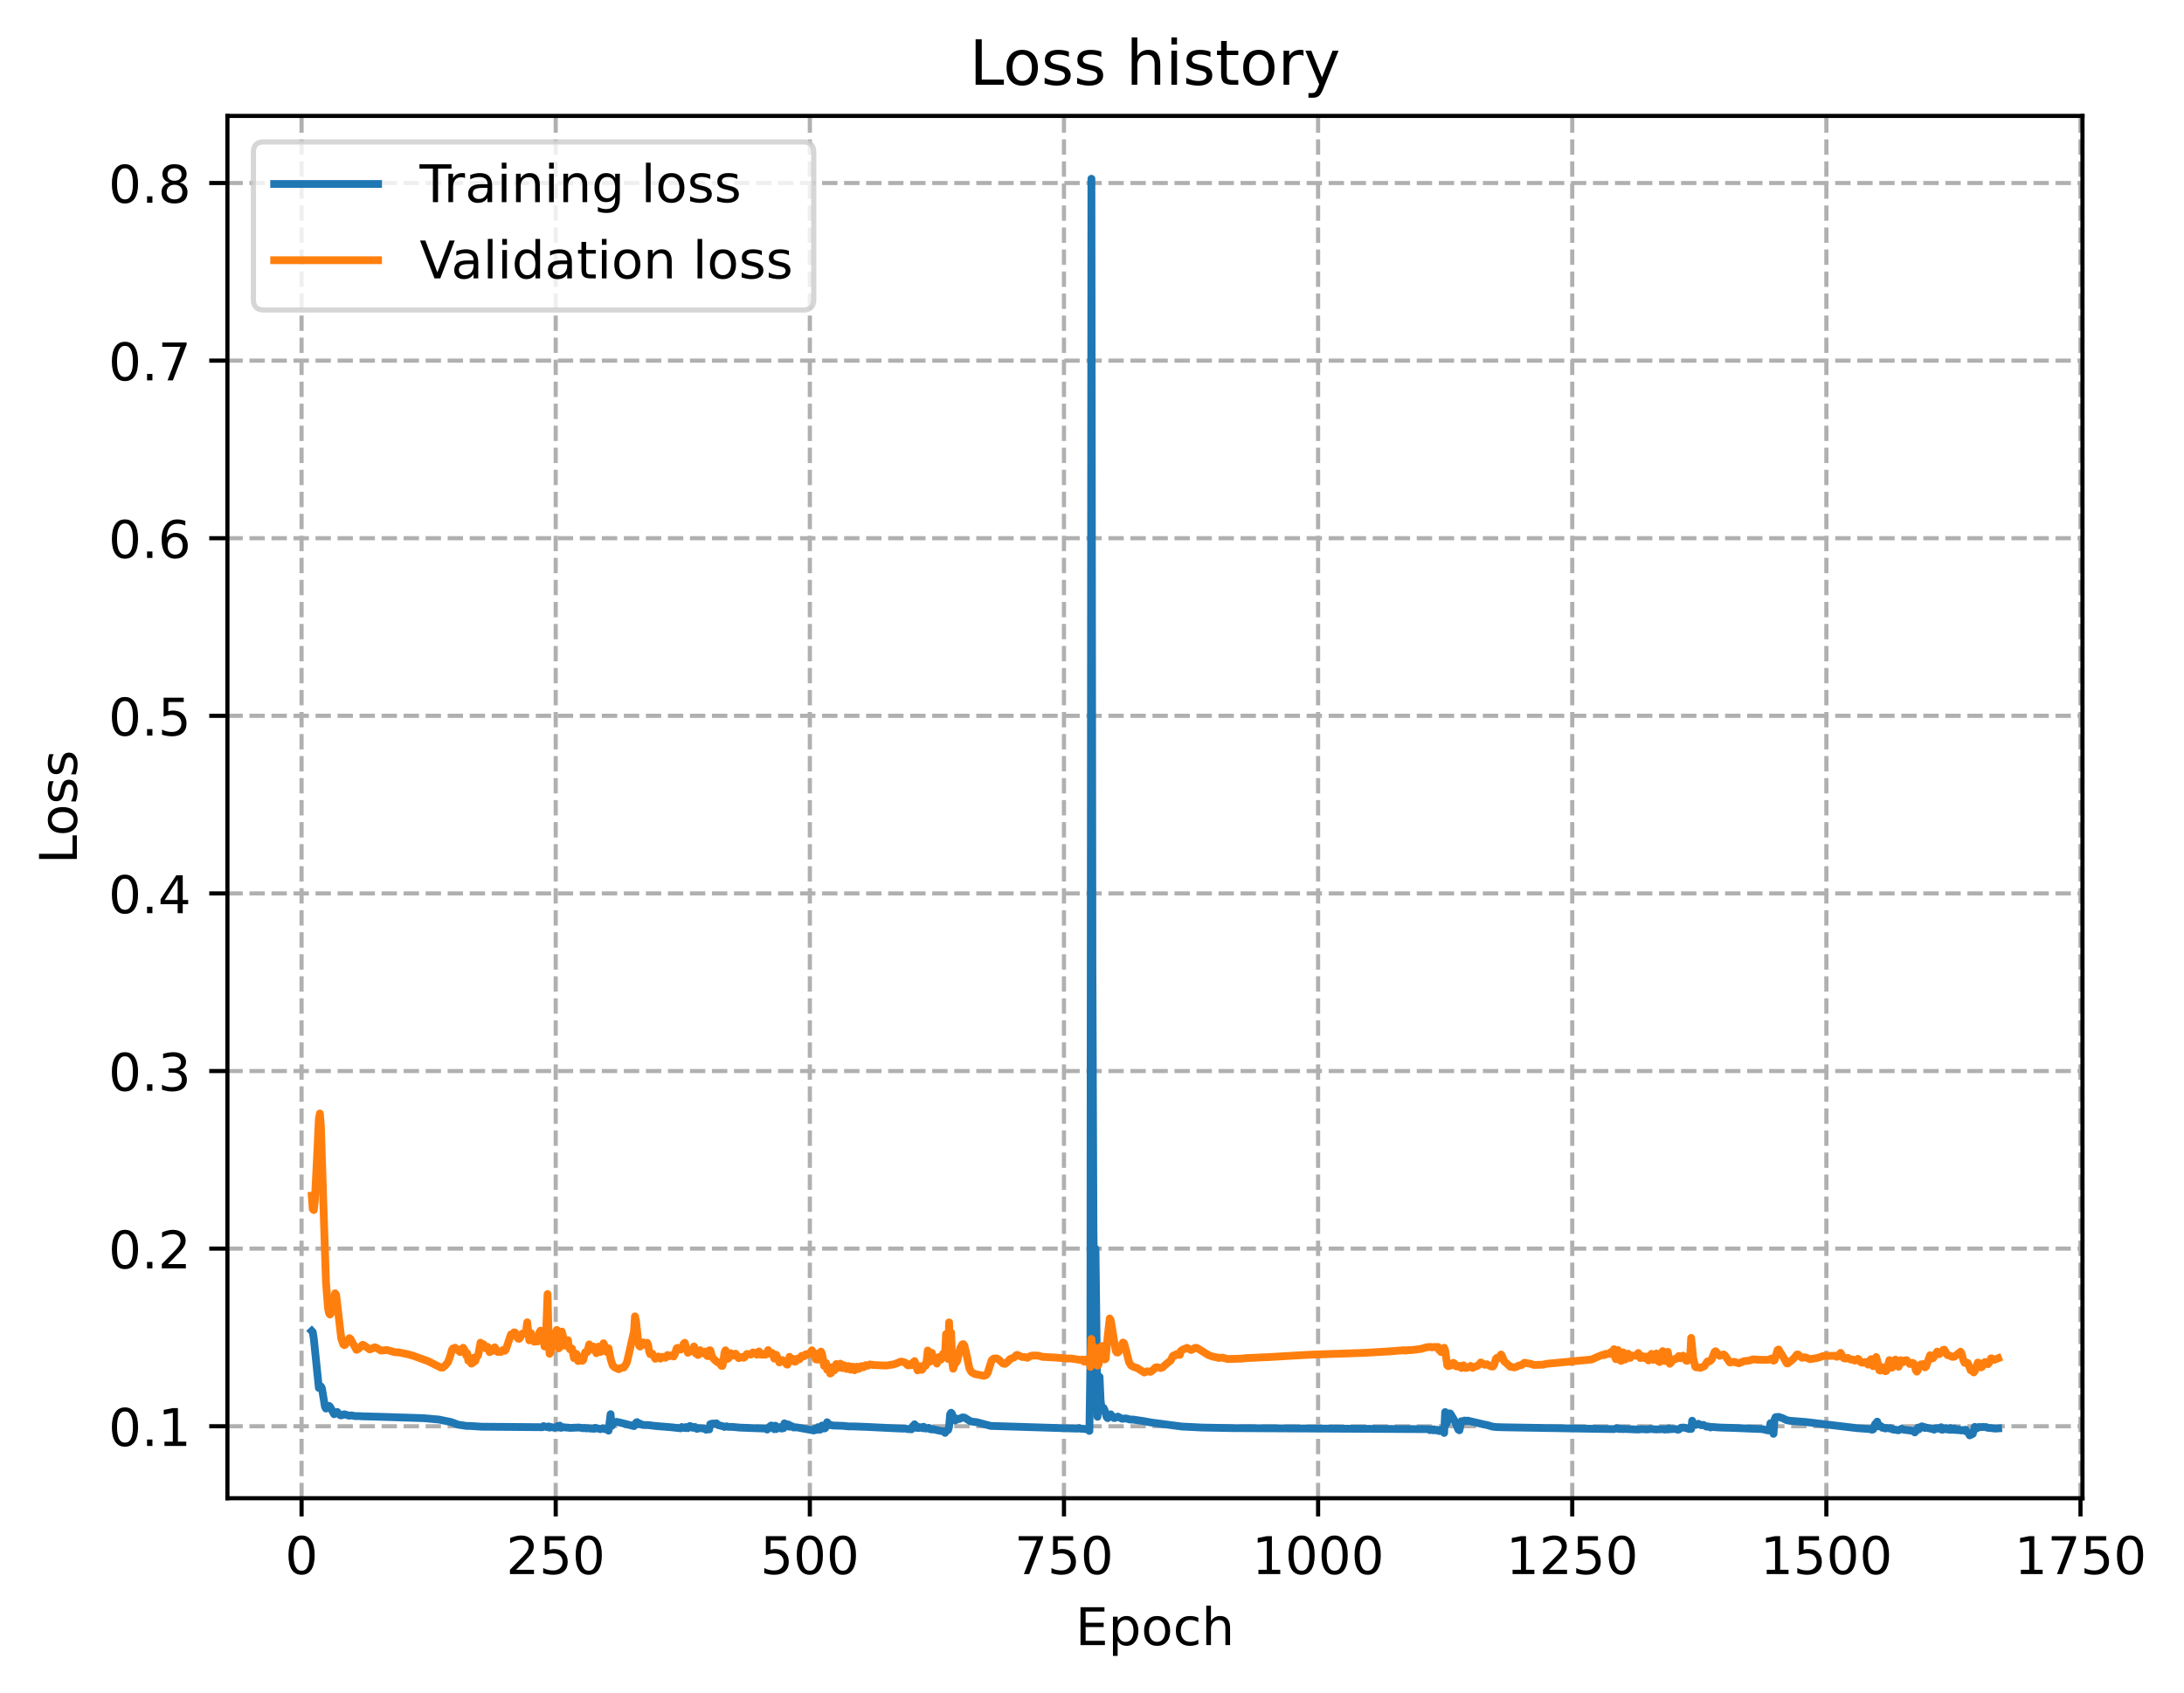 <?xml version="1.0" encoding="utf-8" standalone="no"?>
<!DOCTYPE svg PUBLIC "-//W3C//DTD SVG 1.1//EN"
  "http://www.w3.org/Graphics/SVG/1.1/DTD/svg11.dtd">
<!-- Created with matplotlib (https://matplotlib.org/) -->
<svg height="325.986pt" version="1.1" viewBox="0 0 420.445 325.986" width="420.445pt" xmlns="http://www.w3.org/2000/svg" xmlns:xlink="http://www.w3.org/1999/xlink">
 <defs>
  <style type="text/css">
*{stroke-linecap:butt;stroke-linejoin:round;}
  </style>
 </defs>
 <g id="figure_1">
  <g id="patch_1">
   <path d="M 0 325.986 
L 420.445 325.986 
L 420.445 0 
L 0 0 
z
" style="fill:#ffffff;"/>
  </g>
  <g id="axes_1">
   <g id="patch_2">
    <path d="M 43.781 288.43 
L 400.901 288.43 
L 400.901 22.318 
L 43.781 22.318 
z
" style="fill:#ffffff;"/>
   </g>
   <g id="matplotlib.axis_1">
    <g id="xtick_1">
     <g id="line2d_1">
      <path clip-path="url(#p9d857e2b0c)" d="M 58.057 288.43 
L 58.057 22.318 
" style="fill:none;stroke:#b0b0b0;stroke-dasharray:2.96,1.28;stroke-dashoffset:0;stroke-width:0.8;"/>
     </g>
     <g id="line2d_2">
      <defs>
       <path d="M 0 0 
L 0 3.5 
" id="mb6f25ba349" style="stroke:#000000;stroke-width:0.8;"/>
      </defs>
      <g>
       <use style="stroke:#000000;stroke-width:0.8;" x="58.057" xlink:href="#mb6f25ba349" y="288.43"/>
      </g>
     </g>
     <g id="text_1">
      <!-- 0 -->
      <defs>
       <path d="M 31.781 66.406 
Q 24.172 66.406 20.328 58.906 
Q 16.5 51.422 16.5 36.375 
Q 16.5 21.391 20.328 13.891 
Q 24.172 6.391 31.781 6.391 
Q 39.453 6.391 43.281 13.891 
Q 47.125 21.391 47.125 36.375 
Q 47.125 51.422 43.281 58.906 
Q 39.453 66.406 31.781 66.406 
z
M 31.781 74.219 
Q 44.047 74.219 50.516 64.516 
Q 56.984 54.828 56.984 36.375 
Q 56.984 17.969 50.516 8.266 
Q 44.047 -1.422 31.781 -1.422 
Q 19.531 -1.422 13.062 8.266 
Q 6.594 17.969 6.594 36.375 
Q 6.594 54.828 13.062 64.516 
Q 19.531 74.219 31.781 74.219 
z
" id="DejaVuSans-48"/>
      </defs>
      <g transform="translate(54.876 303.029)scale(0.1 -0.1)">
       <use xlink:href="#DejaVuSans-48"/>
      </g>
     </g>
    </g>
    <g id="xtick_2">
     <g id="line2d_3">
      <path clip-path="url(#p9d857e2b0c)" d="M 106.98 288.43 
L 106.98 22.318 
" style="fill:none;stroke:#b0b0b0;stroke-dasharray:2.96,1.28;stroke-dashoffset:0;stroke-width:0.8;"/>
     </g>
     <g id="line2d_4">
      <g>
       <use style="stroke:#000000;stroke-width:0.8;" x="106.98" xlink:href="#mb6f25ba349" y="288.43"/>
      </g>
     </g>
     <g id="text_2">
      <!-- 250 -->
      <defs>
       <path d="M 19.188 8.297 
L 53.609 8.297 
L 53.609 0 
L 7.328 0 
L 7.328 8.297 
Q 12.938 14.109 22.625 23.891 
Q 32.328 33.688 34.812 36.531 
Q 39.547 41.844 41.422 45.531 
Q 43.312 49.219 43.312 52.781 
Q 43.312 58.594 39.234 62.25 
Q 35.156 65.922 28.609 65.922 
Q 23.969 65.922 18.812 64.312 
Q 13.672 62.703 7.812 59.422 
L 7.812 69.391 
Q 13.766 71.781 18.938 73 
Q 24.125 74.219 28.422 74.219 
Q 39.75 74.219 46.484 68.547 
Q 53.219 62.891 53.219 53.422 
Q 53.219 48.922 51.531 44.891 
Q 49.859 40.875 45.406 35.406 
Q 44.188 33.984 37.641 27.219 
Q 31.109 20.453 19.188 8.297 
z
" id="DejaVuSans-50"/>
       <path d="M 10.797 72.906 
L 49.516 72.906 
L 49.516 64.594 
L 19.828 64.594 
L 19.828 46.734 
Q 21.969 47.469 24.109 47.828 
Q 26.266 48.188 28.422 48.188 
Q 40.625 48.188 47.75 41.5 
Q 54.891 34.812 54.891 23.391 
Q 54.891 11.625 47.562 5.094 
Q 40.234 -1.422 26.906 -1.422 
Q 22.312 -1.422 17.547 -0.641 
Q 12.797 0.141 7.719 1.703 
L 7.719 11.625 
Q 12.109 9.234 16.797 8.062 
Q 21.484 6.891 26.703 6.891 
Q 35.156 6.891 40.078 11.328 
Q 45.016 15.766 45.016 23.391 
Q 45.016 31 40.078 35.438 
Q 35.156 39.891 26.703 39.891 
Q 22.75 39.891 18.812 39.016 
Q 14.891 38.141 10.797 36.281 
z
" id="DejaVuSans-53"/>
      </defs>
      <g transform="translate(97.437 303.029)scale(0.1 -0.1)">
       <use xlink:href="#DejaVuSans-50"/>
       <use x="63.623" xlink:href="#DejaVuSans-53"/>
       <use x="127.246" xlink:href="#DejaVuSans-48"/>
      </g>
     </g>
    </g>
    <g id="xtick_3">
     <g id="line2d_5">
      <path clip-path="url(#p9d857e2b0c)" d="M 155.904 288.43 
L 155.904 22.318 
" style="fill:none;stroke:#b0b0b0;stroke-dasharray:2.96,1.28;stroke-dashoffset:0;stroke-width:0.8;"/>
     </g>
     <g id="line2d_6">
      <g>
       <use style="stroke:#000000;stroke-width:0.8;" x="155.904" xlink:href="#mb6f25ba349" y="288.43"/>
      </g>
     </g>
     <g id="text_3">
      <!-- 500 -->
      <g transform="translate(146.36 303.029)scale(0.1 -0.1)">
       <use xlink:href="#DejaVuSans-53"/>
       <use x="63.623" xlink:href="#DejaVuSans-48"/>
       <use x="127.246" xlink:href="#DejaVuSans-48"/>
      </g>
     </g>
    </g>
    <g id="xtick_4">
     <g id="line2d_7">
      <path clip-path="url(#p9d857e2b0c)" d="M 204.827 288.43 
L 204.827 22.318 
" style="fill:none;stroke:#b0b0b0;stroke-dasharray:2.96,1.28;stroke-dashoffset:0;stroke-width:0.8;"/>
     </g>
     <g id="line2d_8">
      <g>
       <use style="stroke:#000000;stroke-width:0.8;" x="204.827" xlink:href="#mb6f25ba349" y="288.43"/>
      </g>
     </g>
     <g id="text_4">
      <!-- 750 -->
      <defs>
       <path d="M 8.203 72.906 
L 55.078 72.906 
L 55.078 68.703 
L 28.609 0 
L 18.312 0 
L 43.219 64.594 
L 8.203 64.594 
z
" id="DejaVuSans-55"/>
      </defs>
      <g transform="translate(195.283 303.029)scale(0.1 -0.1)">
       <use xlink:href="#DejaVuSans-55"/>
       <use x="63.623" xlink:href="#DejaVuSans-53"/>
       <use x="127.246" xlink:href="#DejaVuSans-48"/>
      </g>
     </g>
    </g>
    <g id="xtick_5">
     <g id="line2d_9">
      <path clip-path="url(#p9d857e2b0c)" d="M 253.75 288.43 
L 253.75 22.318 
" style="fill:none;stroke:#b0b0b0;stroke-dasharray:2.96,1.28;stroke-dashoffset:0;stroke-width:0.8;"/>
     </g>
     <g id="line2d_10">
      <g>
       <use style="stroke:#000000;stroke-width:0.8;" x="253.75" xlink:href="#mb6f25ba349" y="288.43"/>
      </g>
     </g>
     <g id="text_5">
      <!-- 1000 -->
      <defs>
       <path d="M 12.406 8.297 
L 28.516 8.297 
L 28.516 63.922 
L 10.984 60.406 
L 10.984 69.391 
L 28.422 72.906 
L 38.281 72.906 
L 38.281 8.297 
L 54.391 8.297 
L 54.391 0 
L 12.406 0 
z
" id="DejaVuSans-49"/>
      </defs>
      <g transform="translate(241.025 303.029)scale(0.1 -0.1)">
       <use xlink:href="#DejaVuSans-49"/>
       <use x="63.623" xlink:href="#DejaVuSans-48"/>
       <use x="127.246" xlink:href="#DejaVuSans-48"/>
       <use x="190.869" xlink:href="#DejaVuSans-48"/>
      </g>
     </g>
    </g>
    <g id="xtick_6">
     <g id="line2d_11">
      <path clip-path="url(#p9d857e2b0c)" d="M 302.673 288.43 
L 302.673 22.318 
" style="fill:none;stroke:#b0b0b0;stroke-dasharray:2.96,1.28;stroke-dashoffset:0;stroke-width:0.8;"/>
     </g>
     <g id="line2d_12">
      <g>
       <use style="stroke:#000000;stroke-width:0.8;" x="302.673" xlink:href="#mb6f25ba349" y="288.43"/>
      </g>
     </g>
     <g id="text_6">
      <!-- 1250 -->
      <g transform="translate(289.948 303.029)scale(0.1 -0.1)">
       <use xlink:href="#DejaVuSans-49"/>
       <use x="63.623" xlink:href="#DejaVuSans-50"/>
       <use x="127.246" xlink:href="#DejaVuSans-53"/>
       <use x="190.869" xlink:href="#DejaVuSans-48"/>
      </g>
     </g>
    </g>
    <g id="xtick_7">
     <g id="line2d_13">
      <path clip-path="url(#p9d857e2b0c)" d="M 351.596 288.43 
L 351.596 22.318 
" style="fill:none;stroke:#b0b0b0;stroke-dasharray:2.96,1.28;stroke-dashoffset:0;stroke-width:0.8;"/>
     </g>
     <g id="line2d_14">
      <g>
       <use style="stroke:#000000;stroke-width:0.8;" x="351.596" xlink:href="#mb6f25ba349" y="288.43"/>
      </g>
     </g>
     <g id="text_7">
      <!-- 1500 -->
      <g transform="translate(338.871 303.029)scale(0.1 -0.1)">
       <use xlink:href="#DejaVuSans-49"/>
       <use x="63.623" xlink:href="#DejaVuSans-53"/>
       <use x="127.246" xlink:href="#DejaVuSans-48"/>
       <use x="190.869" xlink:href="#DejaVuSans-48"/>
      </g>
     </g>
    </g>
    <g id="xtick_8">
     <g id="line2d_15">
      <path clip-path="url(#p9d857e2b0c)" d="M 400.52 288.43 
L 400.52 22.318 
" style="fill:none;stroke:#b0b0b0;stroke-dasharray:2.96,1.28;stroke-dashoffset:0;stroke-width:0.8;"/>
     </g>
     <g id="line2d_16">
      <g>
       <use style="stroke:#000000;stroke-width:0.8;" x="400.52" xlink:href="#mb6f25ba349" y="288.43"/>
      </g>
     </g>
     <g id="text_8">
      <!-- 1750 -->
      <g transform="translate(387.795 303.029)scale(0.1 -0.1)">
       <use xlink:href="#DejaVuSans-49"/>
       <use x="63.623" xlink:href="#DejaVuSans-55"/>
       <use x="127.246" xlink:href="#DejaVuSans-53"/>
       <use x="190.869" xlink:href="#DejaVuSans-48"/>
      </g>
     </g>
    </g>
    <g id="text_9">
     <!-- Epoch -->
     <defs>
      <path d="M 9.812 72.906 
L 55.906 72.906 
L 55.906 64.594 
L 19.672 64.594 
L 19.672 43.016 
L 54.391 43.016 
L 54.391 34.719 
L 19.672 34.719 
L 19.672 8.297 
L 56.781 8.297 
L 56.781 0 
L 9.812 0 
z
" id="DejaVuSans-69"/>
      <path d="M 18.109 8.203 
L 18.109 -20.797 
L 9.078 -20.797 
L 9.078 54.688 
L 18.109 54.688 
L 18.109 46.391 
Q 20.953 51.266 25.266 53.625 
Q 29.594 56 35.594 56 
Q 45.562 56 51.781 48.094 
Q 58.016 40.188 58.016 27.297 
Q 58.016 14.406 51.781 6.484 
Q 45.562 -1.422 35.594 -1.422 
Q 29.594 -1.422 25.266 0.953 
Q 20.953 3.328 18.109 8.203 
z
M 48.688 27.297 
Q 48.688 37.203 44.609 42.844 
Q 40.531 48.484 33.406 48.484 
Q 26.266 48.484 22.188 42.844 
Q 18.109 37.203 18.109 27.297 
Q 18.109 17.391 22.188 11.75 
Q 26.266 6.109 33.406 6.109 
Q 40.531 6.109 44.609 11.75 
Q 48.688 17.391 48.688 27.297 
z
" id="DejaVuSans-112"/>
      <path d="M 30.609 48.391 
Q 23.391 48.391 19.188 42.75 
Q 14.984 37.109 14.984 27.297 
Q 14.984 17.484 19.156 11.844 
Q 23.344 6.203 30.609 6.203 
Q 37.797 6.203 41.984 11.859 
Q 46.188 17.531 46.188 27.297 
Q 46.188 37.016 41.984 42.703 
Q 37.797 48.391 30.609 48.391 
z
M 30.609 56 
Q 42.328 56 49.016 48.375 
Q 55.719 40.766 55.719 27.297 
Q 55.719 13.875 49.016 6.219 
Q 42.328 -1.422 30.609 -1.422 
Q 18.844 -1.422 12.172 6.219 
Q 5.516 13.875 5.516 27.297 
Q 5.516 40.766 12.172 48.375 
Q 18.844 56 30.609 56 
z
" id="DejaVuSans-111"/>
      <path d="M 48.781 52.594 
L 48.781 44.188 
Q 44.969 46.297 41.141 47.344 
Q 37.312 48.391 33.406 48.391 
Q 24.656 48.391 19.812 42.844 
Q 14.984 37.312 14.984 27.297 
Q 14.984 17.281 19.812 11.734 
Q 24.656 6.203 33.406 6.203 
Q 37.312 6.203 41.141 7.25 
Q 44.969 8.297 48.781 10.406 
L 48.781 2.094 
Q 45.016 0.344 40.984 -0.531 
Q 36.969 -1.422 32.422 -1.422 
Q 20.062 -1.422 12.781 6.344 
Q 5.516 14.109 5.516 27.297 
Q 5.516 40.672 12.859 48.328 
Q 20.219 56 33.016 56 
Q 37.156 56 41.109 55.141 
Q 45.062 54.297 48.781 52.594 
z
" id="DejaVuSans-99"/>
      <path d="M 54.891 33.016 
L 54.891 0 
L 45.906 0 
L 45.906 32.719 
Q 45.906 40.484 42.875 44.328 
Q 39.844 48.188 33.797 48.188 
Q 26.516 48.188 22.312 43.547 
Q 18.109 38.922 18.109 30.906 
L 18.109 0 
L 9.078 0 
L 9.078 75.984 
L 18.109 75.984 
L 18.109 46.188 
Q 21.344 51.125 25.703 53.562 
Q 30.078 56 35.797 56 
Q 45.219 56 50.047 50.172 
Q 54.891 44.344 54.891 33.016 
z
" id="DejaVuSans-104"/>
     </defs>
     <g transform="translate(207.03 316.707)scale(0.1 -0.1)">
      <use xlink:href="#DejaVuSans-69"/>
      <use x="63.184" xlink:href="#DejaVuSans-112"/>
      <use x="126.66" xlink:href="#DejaVuSans-111"/>
      <use x="187.842" xlink:href="#DejaVuSans-99"/>
      <use x="242.822" xlink:href="#DejaVuSans-104"/>
     </g>
    </g>
   </g>
   <g id="matplotlib.axis_2">
    <g id="ytick_1">
     <g id="line2d_17">
      <path clip-path="url(#p9d857e2b0c)" d="M 43.781 274.572 
L 400.901 274.572 
" style="fill:none;stroke:#b0b0b0;stroke-dasharray:2.96,1.28;stroke-dashoffset:0;stroke-width:0.8;"/>
     </g>
     <g id="line2d_18">
      <defs>
       <path d="M 0 0 
L -3.5 0 
" id="m2895425097" style="stroke:#000000;stroke-width:0.8;"/>
      </defs>
      <g>
       <use style="stroke:#000000;stroke-width:0.8;" x="43.781" xlink:href="#m2895425097" y="274.572"/>
      </g>
     </g>
     <g id="text_10">
      <!-- 0.1 -->
      <defs>
       <path d="M 10.688 12.406 
L 21 12.406 
L 21 0 
L 10.688 0 
z
" id="DejaVuSans-46"/>
      </defs>
      <g transform="translate(20.878 278.371)scale(0.1 -0.1)">
       <use xlink:href="#DejaVuSans-48"/>
       <use x="63.623" xlink:href="#DejaVuSans-46"/>
       <use x="95.41" xlink:href="#DejaVuSans-49"/>
      </g>
     </g>
    </g>
    <g id="ytick_2">
     <g id="line2d_19">
      <path clip-path="url(#p9d857e2b0c)" d="M 43.781 240.38 
L 400.901 240.38 
" style="fill:none;stroke:#b0b0b0;stroke-dasharray:2.96,1.28;stroke-dashoffset:0;stroke-width:0.8;"/>
     </g>
     <g id="line2d_20">
      <g>
       <use style="stroke:#000000;stroke-width:0.8;" x="43.781" xlink:href="#m2895425097" y="240.38"/>
      </g>
     </g>
     <g id="text_11">
      <!-- 0.2 -->
      <g transform="translate(20.878 244.18)scale(0.1 -0.1)">
       <use xlink:href="#DejaVuSans-48"/>
       <use x="63.623" xlink:href="#DejaVuSans-46"/>
       <use x="95.41" xlink:href="#DejaVuSans-50"/>
      </g>
     </g>
    </g>
    <g id="ytick_3">
     <g id="line2d_21">
      <path clip-path="url(#p9d857e2b0c)" d="M 43.781 206.189 
L 400.901 206.189 
" style="fill:none;stroke:#b0b0b0;stroke-dasharray:2.96,1.28;stroke-dashoffset:0;stroke-width:0.8;"/>
     </g>
     <g id="line2d_22">
      <g>
       <use style="stroke:#000000;stroke-width:0.8;" x="43.781" xlink:href="#m2895425097" y="206.189"/>
      </g>
     </g>
     <g id="text_12">
      <!-- 0.3 -->
      <defs>
       <path d="M 40.578 39.312 
Q 47.656 37.797 51.625 33 
Q 55.609 28.219 55.609 21.188 
Q 55.609 10.406 48.188 4.484 
Q 40.766 -1.422 27.094 -1.422 
Q 22.516 -1.422 17.656 -0.516 
Q 12.797 0.391 7.625 2.203 
L 7.625 11.719 
Q 11.719 9.328 16.594 8.109 
Q 21.484 6.891 26.812 6.891 
Q 36.078 6.891 40.938 10.547 
Q 45.797 14.203 45.797 21.188 
Q 45.797 27.641 41.281 31.266 
Q 36.766 34.906 28.719 34.906 
L 20.219 34.906 
L 20.219 43.016 
L 29.109 43.016 
Q 36.375 43.016 40.234 45.922 
Q 44.094 48.828 44.094 54.297 
Q 44.094 59.906 40.109 62.906 
Q 36.141 65.922 28.719 65.922 
Q 24.656 65.922 20.016 65.031 
Q 15.375 64.156 9.812 62.312 
L 9.812 71.094 
Q 15.438 72.656 20.344 73.438 
Q 25.25 74.219 29.594 74.219 
Q 40.828 74.219 47.359 69.109 
Q 53.906 64.016 53.906 55.328 
Q 53.906 49.266 50.438 45.094 
Q 46.969 40.922 40.578 39.312 
z
" id="DejaVuSans-51"/>
      </defs>
      <g transform="translate(20.878 209.988)scale(0.1 -0.1)">
       <use xlink:href="#DejaVuSans-48"/>
       <use x="63.623" xlink:href="#DejaVuSans-46"/>
       <use x="95.41" xlink:href="#DejaVuSans-51"/>
      </g>
     </g>
    </g>
    <g id="ytick_4">
     <g id="line2d_23">
      <path clip-path="url(#p9d857e2b0c)" d="M 43.781 171.998 
L 400.901 171.998 
" style="fill:none;stroke:#b0b0b0;stroke-dasharray:2.96,1.28;stroke-dashoffset:0;stroke-width:0.8;"/>
     </g>
     <g id="line2d_24">
      <g>
       <use style="stroke:#000000;stroke-width:0.8;" x="43.781" xlink:href="#m2895425097" y="171.998"/>
      </g>
     </g>
     <g id="text_13">
      <!-- 0.4 -->
      <defs>
       <path d="M 37.797 64.312 
L 12.891 25.391 
L 37.797 25.391 
z
M 35.203 72.906 
L 47.609 72.906 
L 47.609 25.391 
L 58.016 25.391 
L 58.016 17.188 
L 47.609 17.188 
L 47.609 0 
L 37.797 0 
L 37.797 17.188 
L 4.891 17.188 
L 4.891 26.703 
z
" id="DejaVuSans-52"/>
      </defs>
      <g transform="translate(20.878 175.797)scale(0.1 -0.1)">
       <use xlink:href="#DejaVuSans-48"/>
       <use x="63.623" xlink:href="#DejaVuSans-46"/>
       <use x="95.41" xlink:href="#DejaVuSans-52"/>
      </g>
     </g>
    </g>
    <g id="ytick_5">
     <g id="line2d_25">
      <path clip-path="url(#p9d857e2b0c)" d="M 43.781 137.806 
L 400.901 137.806 
" style="fill:none;stroke:#b0b0b0;stroke-dasharray:2.96,1.28;stroke-dashoffset:0;stroke-width:0.8;"/>
     </g>
     <g id="line2d_26">
      <g>
       <use style="stroke:#000000;stroke-width:0.8;" x="43.781" xlink:href="#m2895425097" y="137.806"/>
      </g>
     </g>
     <g id="text_14">
      <!-- 0.5 -->
      <g transform="translate(20.878 141.606)scale(0.1 -0.1)">
       <use xlink:href="#DejaVuSans-48"/>
       <use x="63.623" xlink:href="#DejaVuSans-46"/>
       <use x="95.41" xlink:href="#DejaVuSans-53"/>
      </g>
     </g>
    </g>
    <g id="ytick_6">
     <g id="line2d_27">
      <path clip-path="url(#p9d857e2b0c)" d="M 43.781 103.615 
L 400.901 103.615 
" style="fill:none;stroke:#b0b0b0;stroke-dasharray:2.96,1.28;stroke-dashoffset:0;stroke-width:0.8;"/>
     </g>
     <g id="line2d_28">
      <g>
       <use style="stroke:#000000;stroke-width:0.8;" x="43.781" xlink:href="#m2895425097" y="103.615"/>
      </g>
     </g>
     <g id="text_15">
      <!-- 0.6 -->
      <defs>
       <path d="M 33.016 40.375 
Q 26.375 40.375 22.484 35.828 
Q 18.609 31.297 18.609 23.391 
Q 18.609 15.531 22.484 10.953 
Q 26.375 6.391 33.016 6.391 
Q 39.656 6.391 43.531 10.953 
Q 47.406 15.531 47.406 23.391 
Q 47.406 31.297 43.531 35.828 
Q 39.656 40.375 33.016 40.375 
z
M 52.594 71.297 
L 52.594 62.312 
Q 48.875 64.062 45.094 64.984 
Q 41.312 65.922 37.594 65.922 
Q 27.828 65.922 22.672 59.328 
Q 17.531 52.734 16.797 39.406 
Q 19.672 43.656 24.016 45.922 
Q 28.375 48.188 33.594 48.188 
Q 44.578 48.188 50.953 41.516 
Q 57.328 34.859 57.328 23.391 
Q 57.328 12.156 50.688 5.359 
Q 44.047 -1.422 33.016 -1.422 
Q 20.359 -1.422 13.672 8.266 
Q 6.984 17.969 6.984 36.375 
Q 6.984 53.656 15.188 63.938 
Q 23.391 74.219 37.203 74.219 
Q 40.922 74.219 44.703 73.484 
Q 48.484 72.75 52.594 71.297 
z
" id="DejaVuSans-54"/>
      </defs>
      <g transform="translate(20.878 107.414)scale(0.1 -0.1)">
       <use xlink:href="#DejaVuSans-48"/>
       <use x="63.623" xlink:href="#DejaVuSans-46"/>
       <use x="95.41" xlink:href="#DejaVuSans-54"/>
      </g>
     </g>
    </g>
    <g id="ytick_7">
     <g id="line2d_29">
      <path clip-path="url(#p9d857e2b0c)" d="M 43.781 69.424 
L 400.901 69.424 
" style="fill:none;stroke:#b0b0b0;stroke-dasharray:2.96,1.28;stroke-dashoffset:0;stroke-width:0.8;"/>
     </g>
     <g id="line2d_30">
      <g>
       <use style="stroke:#000000;stroke-width:0.8;" x="43.781" xlink:href="#m2895425097" y="69.424"/>
      </g>
     </g>
     <g id="text_16">
      <!-- 0.7 -->
      <g transform="translate(20.878 73.223)scale(0.1 -0.1)">
       <use xlink:href="#DejaVuSans-48"/>
       <use x="63.623" xlink:href="#DejaVuSans-46"/>
       <use x="95.41" xlink:href="#DejaVuSans-55"/>
      </g>
     </g>
    </g>
    <g id="ytick_8">
     <g id="line2d_31">
      <path clip-path="url(#p9d857e2b0c)" d="M 43.781 35.233 
L 400.901 35.233 
" style="fill:none;stroke:#b0b0b0;stroke-dasharray:2.96,1.28;stroke-dashoffset:0;stroke-width:0.8;"/>
     </g>
     <g id="line2d_32">
      <g>
       <use style="stroke:#000000;stroke-width:0.8;" x="43.781" xlink:href="#m2895425097" y="35.233"/>
      </g>
     </g>
     <g id="text_17">
      <!-- 0.8 -->
      <defs>
       <path d="M 31.781 34.625 
Q 24.75 34.625 20.719 30.859 
Q 16.703 27.094 16.703 20.516 
Q 16.703 13.922 20.719 10.156 
Q 24.75 6.391 31.781 6.391 
Q 38.812 6.391 42.859 10.172 
Q 46.922 13.969 46.922 20.516 
Q 46.922 27.094 42.891 30.859 
Q 38.875 34.625 31.781 34.625 
z
M 21.922 38.812 
Q 15.578 40.375 12.031 44.719 
Q 8.5 49.078 8.5 55.328 
Q 8.5 64.062 14.719 69.141 
Q 20.953 74.219 31.781 74.219 
Q 42.672 74.219 48.875 69.141 
Q 55.078 64.062 55.078 55.328 
Q 55.078 49.078 51.531 44.719 
Q 48 40.375 41.703 38.812 
Q 48.828 37.156 52.797 32.312 
Q 56.781 27.484 56.781 20.516 
Q 56.781 9.906 50.312 4.234 
Q 43.844 -1.422 31.781 -1.422 
Q 19.734 -1.422 13.25 4.234 
Q 6.781 9.906 6.781 20.516 
Q 6.781 27.484 10.781 32.312 
Q 14.797 37.156 21.922 38.812 
z
M 18.312 54.391 
Q 18.312 48.734 21.844 45.562 
Q 25.391 42.391 31.781 42.391 
Q 38.141 42.391 41.719 45.562 
Q 45.312 48.734 45.312 54.391 
Q 45.312 60.062 41.719 63.234 
Q 38.141 66.406 31.781 66.406 
Q 25.391 66.406 21.844 63.234 
Q 18.312 60.062 18.312 54.391 
z
" id="DejaVuSans-56"/>
      </defs>
      <g transform="translate(20.878 39.032)scale(0.1 -0.1)">
       <use xlink:href="#DejaVuSans-48"/>
       <use x="63.623" xlink:href="#DejaVuSans-46"/>
       <use x="95.41" xlink:href="#DejaVuSans-56"/>
      </g>
     </g>
    </g>
    <g id="text_18">
     <!-- Loss -->
     <defs>
      <path d="M 9.812 72.906 
L 19.672 72.906 
L 19.672 8.297 
L 55.172 8.297 
L 55.172 0 
L 9.812 0 
z
" id="DejaVuSans-76"/>
      <path d="M 44.281 53.078 
L 44.281 44.578 
Q 40.484 46.531 36.375 47.5 
Q 32.281 48.484 27.875 48.484 
Q 21.188 48.484 17.844 46.438 
Q 14.5 44.391 14.5 40.281 
Q 14.5 37.156 16.891 35.375 
Q 19.281 33.594 26.516 31.984 
L 29.594 31.297 
Q 39.156 29.25 43.188 25.516 
Q 47.219 21.781 47.219 15.094 
Q 47.219 7.469 41.188 3.016 
Q 35.156 -1.422 24.609 -1.422 
Q 20.219 -1.422 15.453 -0.562 
Q 10.688 0.297 5.422 2 
L 5.422 11.281 
Q 10.406 8.688 15.234 7.391 
Q 20.062 6.109 24.812 6.109 
Q 31.156 6.109 34.562 8.281 
Q 37.984 10.453 37.984 14.406 
Q 37.984 18.062 35.516 20.016 
Q 33.062 21.969 24.703 23.781 
L 21.578 24.516 
Q 13.234 26.266 9.516 29.906 
Q 5.812 33.547 5.812 39.891 
Q 5.812 47.609 11.281 51.797 
Q 16.75 56 26.812 56 
Q 31.781 56 36.172 55.266 
Q 40.578 54.547 44.281 53.078 
z
" id="DejaVuSans-115"/>
     </defs>
     <g transform="translate(14.798 166.341)rotate(-90)scale(0.1 -0.1)">
      <use xlink:href="#DejaVuSans-76"/>
      <use x="53.963" xlink:href="#DejaVuSans-111"/>
      <use x="115.145" xlink:href="#DejaVuSans-115"/>
      <use x="167.244" xlink:href="#DejaVuSans-115"/>
     </g>
    </g>
   </g>
   <g id="line2d_33">
    <path clip-path="url(#p9d857e2b0c)" d="M 60.014 256.237 
L 60.21 256.445 
L 60.405 257.664 
L 61.384 267.199 
L 61.58 267.149 
L 61.775 266.902 
L 61.971 267.265 
L 62.558 270.82 
L 62.754 271.176 
L 62.949 271.047 
L 63.341 270.649 
L 63.536 270.809 
L 64.319 272.26 
L 64.515 272.155 
L 64.906 271.817 
L 65.298 272.238 
L 65.493 272.453 
L 65.689 272.493 
L 66.276 272.266 
L 67.255 272.55 
L 67.646 272.48 
L 68.429 272.635 
L 69.016 272.614 
L 69.799 272.665 
L 70.973 272.695 
L 72.93 272.746 
L 81.54 273.019 
L 84.476 273.282 
L 86.824 273.765 
L 87.411 273.978 
L 88.194 274.271 
L 89.759 274.503 
L 90.738 274.531 
L 92.695 274.661 
L 104.436 274.759 
L 104.632 274.55 
L 105.023 274.661 
L 105.415 274.764 
L 105.61 274.603 
L 105.806 274.84 
L 106.002 274.712 
L 106.785 274.866 
L 107.372 274.535 
L 107.567 274.809 
L 107.763 274.45 
L 107.959 274.877 
L 108.546 274.757 
L 108.937 274.819 
L 109.329 274.836 
L 109.72 274.895 
L 111.481 274.819 
L 112.264 274.958 
L 112.46 274.886 
L 112.851 274.992 
L 113.047 274.928 
L 113.438 274.996 
L 114.417 275.069 
L 114.612 274.874 
L 115.591 275.137 
L 115.982 274.978 
L 116.765 275.212 
L 116.961 275.074 
L 117.156 275.426 
L 117.548 272.249 
L 117.743 274.516 
L 118.135 273.936 
L 118.722 273.726 
L 119.505 273.901 
L 122.049 274.549 
L 122.44 273.887 
L 122.636 273.779 
L 123.027 274.186 
L 123.223 274.066 
L 123.614 274.303 
L 124.201 274.342 
L 124.788 274.35 
L 126.158 274.521 
L 129.289 274.776 
L 131.051 274.974 
L 131.246 274.722 
L 131.833 274.927 
L 132.029 274.733 
L 132.225 274.733 
L 132.42 274.948 
L 132.812 274.524 
L 133.007 274.579 
L 133.399 274.879 
L 133.595 274.86 
L 133.79 274.71 
L 134.182 275.086 
L 134.573 274.937 
L 135.551 275.015 
L 135.943 275.253 
L 136.139 275.137 
L 136.53 275.19 
L 136.726 274.176 
L 137.117 274.064 
L 137.704 274.069 
L 137.9 274.009 
L 138.291 274.368 
L 139.074 274.552 
L 139.465 274.703 
L 139.857 274.588 
L 140.248 274.694 
L 141.031 274.699 
L 142.401 274.833 
L 147.489 275.028 
L 147.684 275.214 
L 147.88 275.069 
L 148.076 274.728 
L 148.467 274.429 
L 149.054 275.143 
L 149.25 274.458 
L 149.446 275.119 
L 149.641 274.936 
L 149.837 274.917 
L 150.033 274.731 
L 150.228 274.774 
L 150.424 275.02 
L 150.815 274.963 
L 151.011 274.018 
L 151.207 274.267 
L 151.403 274.17 
L 151.598 274.592 
L 151.794 274.244 
L 151.99 274.658 
L 152.185 274.466 
L 152.381 274.677 
L 152.577 274.61 
L 152.772 274.812 
L 153.359 274.781 
L 156.686 275.392 
L 156.882 275.037 
L 157.273 275.269 
L 157.469 274.749 
L 157.86 275.245 
L 158.056 275.032 
L 158.252 274.432 
L 158.643 275.001 
L 158.839 274.962 
L 159.035 274.567 
L 159.23 273.803 
L 159.622 274.37 
L 159.817 274.265 
L 160.209 274.425 
L 162.361 274.499 
L 163.34 274.607 
L 164.318 274.607 
L 166.667 274.692 
L 172.929 274.997 
L 173.907 275.035 
L 174.103 274.974 
L 174.69 275.111 
L 175.473 275.163 
L 175.668 274.61 
L 175.864 274.501 
L 176.06 274.2 
L 176.256 274.449 
L 176.451 274.891 
L 176.647 274.648 
L 176.843 274.923 
L 177.43 274.741 
L 177.625 274.956 
L 177.821 274.673 
L 178.212 275.017 
L 178.8 274.877 
L 178.995 275.126 
L 179.191 275.05 
L 179.387 275.206 
L 179.582 275.131 
L 180.952 275.451 
L 181.735 275.55 
L 181.931 275.852 
L 182.126 275.468 
L 182.518 275.3 
L 182.713 274.643 
L 182.909 272.249 
L 183.105 271.976 
L 183.301 272.218 
L 183.496 273.331 
L 183.692 272.953 
L 183.888 273.482 
L 184.083 273.086 
L 184.67 273.186 
L 185.257 272.882 
L 185.649 272.901 
L 186.236 273.256 
L 186.823 273.629 
L 187.41 273.72 
L 187.997 273.785 
L 190.737 274.51 
L 207.566 275.033 
L 207.762 274.911 
L 208.154 275.069 
L 208.545 275.049 
L 209.523 275.232 
L 209.719 275.474 
L 209.915 262.535 
L 210.11 34.414 
L 210.306 186.285 
L 210.502 236.564 
L 210.698 252.47 
L 210.893 240.402 
L 211.285 272.751 
L 211.676 265.055 
L 211.872 269.517 
L 212.067 271.18 
L 212.459 271.055 
L 212.654 271.476 
L 213.046 272.81 
L 213.242 273.02 
L 213.829 272.276 
L 214.22 272.771 
L 214.416 272.983 
L 214.611 272.995 
L 215.198 272.717 
L 215.59 272.931 
L 215.981 273.125 
L 216.764 273.067 
L 217.547 273.283 
L 218.134 273.286 
L 219.112 273.436 
L 220.091 273.576 
L 221.656 273.862 
L 227.527 274.629 
L 231.441 274.824 
L 237.312 274.932 
L 275.08 275.137 
L 275.276 275.323 
L 275.668 275.192 
L 275.863 275.347 
L 276.059 275.163 
L 276.255 275.351 
L 276.45 275.361 
L 276.646 275.253 
L 277.037 275.499 
L 277.233 275.466 
L 277.429 275.228 
L 277.624 275.502 
L 277.82 275.463 
L 278.016 275.863 
L 278.212 271.843 
L 278.407 274.185 
L 278.603 273.775 
L 278.994 272.098 
L 279.19 272.121 
L 279.973 273.412 
L 280.56 274.777 
L 280.756 275.228 
L 280.951 275.348 
L 281.343 273.6 
L 281.538 273.714 
L 281.93 273.475 
L 282.321 273.599 
L 282.517 273.489 
L 285.648 274.22 
L 286.235 274.329 
L 287.409 274.667 
L 288.192 274.739 
L 290.149 274.788 
L 310.697 275.129 
L 311.284 274.94 
L 311.479 275.073 
L 311.675 275.019 
L 311.871 275.113 
L 312.262 275.071 
L 312.458 275.137 
L 312.654 275.078 
L 313.045 275.11 
L 315.393 275.207 
L 315.98 275.126 
L 317.154 275.19 
L 317.742 275.084 
L 318.524 275.168 
L 318.916 275.185 
L 320.286 275.128 
L 320.481 275.227 
L 320.677 275.126 
L 321.068 275.199 
L 321.264 274.978 
L 321.46 275.151 
L 322.242 275.09 
L 322.634 275.121 
L 323.025 275.258 
L 323.221 275.187 
L 323.612 274.854 
L 324.199 274.826 
L 324.591 274.929 
L 325.178 275.111 
L 325.374 275.044 
L 325.569 275.103 
L 325.765 273.509 
L 325.961 274.224 
L 326.156 274.105 
L 326.352 274.318 
L 326.548 274.301 
L 326.939 274.101 
L 327.526 274.379 
L 327.918 274.309 
L 328.505 274.647 
L 328.896 274.609 
L 329.287 274.81 
L 329.483 274.703 
L 331.049 274.817 
L 332.223 274.856 
L 333.788 274.898 
L 339.268 275.126 
L 340.246 275.35 
L 340.442 275.388 
L 340.638 275.048 
L 340.833 273.981 
L 341.029 275.219 
L 341.225 274.697 
L 341.42 276.036 
L 341.616 273.301 
L 341.812 272.828 
L 342.399 272.767 
L 343.182 273.028 
L 343.964 273.408 
L 344.551 273.519 
L 347.683 273.767 
L 357.467 274.934 
L 360.011 275.127 
L 360.403 275.251 
L 360.598 275.18 
L 360.99 274.134 
L 361.185 274.643 
L 361.381 273.687 
L 361.577 274.582 
L 361.772 274.346 
L 361.968 274.576 
L 362.164 274.591 
L 362.36 274.871 
L 362.751 274.868 
L 362.947 275.008 
L 363.142 274.896 
L 363.729 274.981 
L 363.925 274.931 
L 364.121 275.105 
L 364.316 275.08 
L 364.512 275.239 
L 364.904 275.226 
L 365.295 275.34 
L 365.491 275.351 
L 366.078 275.051 
L 366.469 275.237 
L 367.448 275.355 
L 368.426 275.509 
L 368.622 275.764 
L 369.013 275.279 
L 369.209 274.851 
L 369.404 275.179 
L 369.6 274.767 
L 369.992 274.587 
L 370.187 274.814 
L 370.383 274.708 
L 370.579 274.912 
L 370.774 274.818 
L 371.948 275.104 
L 372.144 275.053 
L 372.34 275.232 
L 372.536 275.149 
L 372.731 274.94 
L 372.927 274.992 
L 373.123 274.926 
L 373.514 275.129 
L 373.71 274.762 
L 373.905 275.261 
L 374.101 274.934 
L 374.297 275.149 
L 374.492 274.932 
L 374.688 275.183 
L 375.08 275.045 
L 375.275 275.261 
L 375.471 274.917 
L 375.667 275.265 
L 375.862 275.092 
L 376.058 275.255 
L 376.254 274.997 
L 376.449 275.299 
L 376.645 275.194 
L 376.841 275.317 
L 377.036 275.162 
L 377.232 275.342 
L 377.428 275.302 
L 377.624 275.395 
L 377.819 275.298 
L 378.211 275.425 
L 378.406 275.241 
L 378.602 275.637 
L 378.993 275.803 
L 379.189 276.334 
L 379.581 276.141 
L 379.776 276.049 
L 380.168 274.693 
L 380.363 274.957 
L 380.559 274.987 
L 380.95 274.715 
L 381.342 274.754 
L 381.733 274.693 
L 382.125 274.762 
L 382.32 274.72 
L 382.712 274.899 
L 383.103 274.901 
L 384.081 275.024 
L 384.669 274.983 
L 384.669 274.983 
" style="fill:none;stroke:#1f77b4;stroke-linecap:square;stroke-width:1.5;"/>
   </g>
   <g id="line2d_34">
    <path clip-path="url(#p9d857e2b0c)" d="M 60.014 230.188 
L 60.21 232.78 
L 60.405 232.955 
L 60.601 231.273 
L 60.992 223.754 
L 61.384 215.451 
L 61.58 214.366 
L 61.775 216.764 
L 62.167 229.201 
L 62.754 246.85 
L 63.145 251.825 
L 63.341 252.793 
L 63.536 253.075 
L 63.732 252.773 
L 64.124 250.784 
L 64.515 248.98 
L 64.711 249.271 
L 65.102 252.577 
L 65.689 257.645 
L 66.08 258.816 
L 66.276 258.955 
L 66.472 258.871 
L 66.863 258.197 
L 67.255 257.616 
L 67.45 257.728 
L 68.624 259.861 
L 69.016 259.677 
L 69.799 258.895 
L 69.994 258.942 
L 71.168 259.788 
L 71.56 259.627 
L 72.147 259.369 
L 72.538 259.52 
L 73.321 260.003 
L 73.908 259.956 
L 74.495 259.899 
L 76.061 260.331 
L 76.648 260.338 
L 78.605 260.734 
L 79.583 261.018 
L 82.519 262.092 
L 84.084 262.894 
L 84.867 263.275 
L 85.258 263.268 
L 85.65 262.936 
L 86.237 262.249 
L 86.628 261.182 
L 87.02 259.827 
L 87.215 259.588 
L 87.411 259.635 
L 87.607 259.454 
L 88.585 260.303 
L 88.781 259.751 
L 88.977 259.892 
L 89.172 259.468 
L 89.564 260.111 
L 89.759 260.974 
L 89.955 260.551 
L 90.151 261.953 
L 90.346 262.003 
L 90.542 261.808 
L 90.738 262.517 
L 90.933 262.422 
L 91.129 261.404 
L 91.325 262.132 
L 91.521 261.99 
L 91.716 261.174 
L 91.912 261.112 
L 92.108 260.654 
L 92.499 258.489 
L 92.695 258.891 
L 92.89 258.938 
L 93.086 258.794 
L 93.477 259.562 
L 93.869 259.278 
L 94.26 260.311 
L 94.652 259.963 
L 94.847 260.069 
L 95.239 259.38 
L 95.826 260.283 
L 96.021 260.216 
L 96.413 260.281 
L 96.804 259.903 
L 97.196 260.049 
L 97.391 259.771 
L 98.37 256.893 
L 98.565 257.196 
L 98.761 257.146 
L 98.957 256.495 
L 99.153 256.54 
L 99.74 257.704 
L 99.935 257.744 
L 100.131 257.537 
L 100.522 256.754 
L 100.914 256.602 
L 101.109 256.705 
L 101.305 255.941 
L 101.501 254.562 
L 101.892 258.034 
L 102.284 256.69 
L 102.479 257.234 
L 102.675 258.17 
L 102.871 258.309 
L 103.066 257.562 
L 103.262 257.356 
L 103.458 258.256 
L 103.653 257.906 
L 103.849 256.47 
L 104.045 256.171 
L 104.241 257.147 
L 104.436 257.143 
L 104.828 259.212 
L 105.023 259.246 
L 105.415 249.13 
L 105.61 257.796 
L 105.806 260.63 
L 106.002 260.322 
L 106.393 257.478 
L 106.589 258.276 
L 106.785 258.334 
L 106.98 256.48 
L 107.176 256.027 
L 107.567 259.584 
L 107.763 259.372 
L 108.154 256.348 
L 108.35 257.092 
L 108.742 259.051 
L 109.329 257.998 
L 109.524 259.288 
L 109.72 259.754 
L 110.111 259.609 
L 110.503 261.467 
L 110.698 261.472 
L 110.894 260.61 
L 111.09 260.795 
L 111.286 262.025 
L 111.481 261.957 
L 111.677 261.589 
L 111.873 261.606 
L 112.068 261.983 
L 112.264 261.852 
L 112.655 260.324 
L 112.851 260.383 
L 113.047 260.303 
L 113.438 258.814 
L 113.83 259.803 
L 114.025 259.808 
L 114.221 259.225 
L 114.417 259.421 
L 114.808 260.514 
L 115.004 260.296 
L 115.199 259.247 
L 115.591 260.281 
L 115.786 260.032 
L 116.178 258.6 
L 116.374 259.015 
L 116.765 260.268 
L 117.156 259.569 
L 117.548 261.601 
L 117.939 262.848 
L 118.33 263.246 
L 119.113 263.597 
L 119.7 263.289 
L 120.092 263.265 
L 120.483 262.655 
L 120.679 262.29 
L 121.07 260.643 
L 122.049 256.319 
L 122.244 253.416 
L 122.44 254.318 
L 122.831 257.931 
L 123.027 259.062 
L 123.223 259.234 
L 123.418 258.981 
L 123.614 258.521 
L 123.81 258.426 
L 124.201 258.888 
L 124.397 258.806 
L 124.593 258.509 
L 124.788 259.014 
L 124.984 260.207 
L 125.18 260.707 
L 125.571 260.59 
L 126.158 261.594 
L 126.745 261.146 
L 127.137 261.565 
L 127.528 261.207 
L 128.115 261.391 
L 128.506 260.859 
L 128.898 261.092 
L 129.485 260.845 
L 129.681 261.141 
L 129.876 260.782 
L 130.268 259.572 
L 130.463 259.482 
L 130.659 259.603 
L 130.855 259.527 
L 131.051 259.814 
L 131.442 259.185 
L 131.638 258.654 
L 131.833 258.509 
L 132.42 260.432 
L 132.812 260.06 
L 133.007 259.986 
L 133.203 260.156 
L 133.399 260.143 
L 133.595 259.217 
L 133.79 259.675 
L 133.986 260.609 
L 134.182 260.648 
L 134.377 260.863 
L 134.573 260.604 
L 134.769 259.929 
L 134.964 260.146 
L 135.16 260.545 
L 135.356 260.305 
L 135.747 260.198 
L 135.943 260.452 
L 136.139 261.041 
L 136.334 261.082 
L 136.53 259.97 
L 136.726 259.95 
L 137.117 261.253 
L 137.508 261.738 
L 138.095 262.235 
L 138.291 262.233 
L 138.683 262.653 
L 138.878 262.942 
L 139.074 262.962 
L 139.27 262.055 
L 139.465 260.424 
L 139.661 259.949 
L 140.052 261.618 
L 140.248 261.506 
L 140.639 260.501 
L 140.835 260.597 
L 141.031 260.923 
L 141.227 260.98 
L 141.618 260.6 
L 142.205 261.465 
L 142.792 261.234 
L 143.183 261.393 
L 143.379 261.253 
L 143.771 260.665 
L 144.553 260.767 
L 144.945 260.368 
L 145.336 260.475 
L 145.727 260.804 
L 145.923 260.292 
L 146.119 260.177 
L 146.315 260.744 
L 146.706 260.797 
L 146.902 260.78 
L 147.097 260.616 
L 147.293 260.819 
L 147.684 260.627 
L 147.88 259.914 
L 148.271 260.596 
L 148.663 260.469 
L 149.054 261.552 
L 149.25 261.326 
L 149.446 260.822 
L 150.033 262.298 
L 150.228 262.15 
L 150.424 261.836 
L 150.62 261.842 
L 150.815 262.109 
L 151.011 262.135 
L 151.207 262.013 
L 151.403 262.642 
L 151.598 262.717 
L 151.99 261.205 
L 152.185 261.802 
L 152.381 262.003 
L 152.577 261.578 
L 152.772 261.643 
L 152.968 262.148 
L 153.164 262.122 
L 153.359 261.689 
L 153.555 261.527 
L 153.751 261.716 
L 153.947 261.676 
L 154.338 261.022 
L 154.729 261.136 
L 155.121 260.715 
L 155.316 260.856 
L 155.708 260.561 
L 155.904 260.539 
L 156.295 259.946 
L 157.078 261.713 
L 157.273 260.594 
L 157.469 261.761 
L 157.665 261.509 
L 158.056 260.209 
L 158.252 260.659 
L 158.643 262.953 
L 158.839 262.815 
L 159.035 262.408 
L 159.23 263.703 
L 159.426 263.574 
L 159.622 263.187 
L 159.817 264.427 
L 160.013 264.334 
L 160.209 263.191 
L 160.404 263.373 
L 160.6 263.835 
L 160.992 262.599 
L 161.187 263.172 
L 161.383 263.338 
L 161.579 262.726 
L 161.774 262.526 
L 161.97 263.15 
L 162.166 263.376 
L 162.557 262.846 
L 162.948 263.537 
L 163.144 263.116 
L 163.34 262.989 
L 163.536 263.503 
L 163.731 263.688 
L 163.927 263.25 
L 164.123 263.102 
L 164.514 263.794 
L 164.905 263.105 
L 165.101 263.238 
L 165.297 263.529 
L 165.492 263.409 
L 165.688 263.042 
L 165.884 262.996 
L 166.08 263.217 
L 166.275 263.203 
L 166.667 262.809 
L 167.058 262.922 
L 167.449 262.678 
L 168.232 262.797 
L 170.58 262.89 
L 171.95 262.688 
L 172.929 262.349 
L 173.32 262.15 
L 173.516 262.119 
L 174.103 262.279 
L 174.299 262.353 
L 174.69 262.805 
L 174.886 262.87 
L 175.277 262.59 
L 175.473 262.809 
L 175.668 262.695 
L 175.864 262.205 
L 176.06 262.035 
L 176.256 262.56 
L 176.647 263.826 
L 176.843 263.732 
L 177.038 263 
L 177.234 263.076 
L 177.43 263.729 
L 177.625 263.54 
L 177.821 262.872 
L 178.017 262.966 
L 178.212 262.924 
L 178.408 261.813 
L 178.604 259.995 
L 178.8 261.881 
L 178.995 262.189 
L 179.191 260.627 
L 179.387 260.44 
L 179.582 261.859 
L 179.778 261.717 
L 179.974 261.317 
L 180.365 262.516 
L 180.757 261.241 
L 180.952 261.615 
L 181.148 261.744 
L 181.539 260.62 
L 181.931 260.764 
L 182.126 256.83 
L 182.518 261.621 
L 182.713 254.577 
L 182.909 260.933 
L 183.105 256.549 
L 183.301 262.185 
L 183.496 263.509 
L 183.888 262.317 
L 184.083 262.293 
L 184.279 261.986 
L 184.866 259.477 
L 185.257 258.809 
L 185.453 258.763 
L 185.649 259.018 
L 186.04 260.665 
L 186.627 263.488 
L 187.019 264.156 
L 187.606 264.497 
L 189.367 264.86 
L 189.758 264.755 
L 189.954 264.588 
L 190.15 264.267 
L 190.541 263.008 
L 190.933 261.832 
L 191.324 261.536 
L 191.911 261.519 
L 192.302 261.76 
L 193.085 262.497 
L 193.477 262.566 
L 193.868 262.279 
L 194.455 261.638 
L 195.238 261.315 
L 195.629 260.898 
L 195.825 260.842 
L 196.803 261.248 
L 197.195 261.233 
L 197.782 261.396 
L 198.369 261.057 
L 198.76 260.961 
L 199.347 260.964 
L 199.934 260.995 
L 200.717 261.218 
L 202.674 261.32 
L 203.261 261.355 
L 204.24 261.441 
L 205.414 261.535 
L 206.197 261.534 
L 208.154 261.835 
L 208.349 261.736 
L 208.741 262.153 
L 208.936 262.023 
L 209.132 261.705 
L 209.328 261.901 
L 209.523 262.279 
L 209.719 262.074 
L 209.915 263.142 
L 210.11 257.768 
L 210.306 260.851 
L 210.698 259.347 
L 211.285 262.913 
L 211.48 262.727 
L 212.067 259.109 
L 212.263 259.409 
L 212.654 261.713 
L 212.85 261.606 
L 213.242 257.312 
L 213.633 253.829 
L 213.829 254.153 
L 214.807 260.105 
L 215.003 260.367 
L 215.198 260.389 
L 215.394 260.178 
L 216.177 258.46 
L 216.373 258.569 
L 216.764 259.884 
L 217.351 262.243 
L 217.742 262.874 
L 218.33 263.187 
L 218.917 263.365 
L 220.286 264.233 
L 220.874 263.991 
L 221.461 264.112 
L 221.852 263.849 
L 222.439 263.263 
L 222.83 263.216 
L 223.418 263.366 
L 223.809 263.249 
L 224.396 262.701 
L 224.983 262.22 
L 225.374 261.929 
L 225.766 261.066 
L 225.962 260.924 
L 226.157 261.02 
L 226.549 260.653 
L 227.136 260.83 
L 227.331 260.07 
L 227.723 259.817 
L 228.506 259.485 
L 229.288 259.894 
L 229.68 259.731 
L 230.071 259.471 
L 230.463 259.514 
L 232.615 260.859 
L 233.398 261.153 
L 234.181 261.3 
L 234.572 261.426 
L 235.355 261.363 
L 236.333 261.641 
L 237.312 261.607 
L 239.073 261.553 
L 240.051 261.445 
L 241.421 261.392 
L 243.183 261.3 
L 244.161 261.267 
L 250.619 260.887 
L 252.576 260.785 
L 261.969 260.47 
L 262.948 260.433 
L 263.73 260.381 
L 264.904 260.311 
L 267.448 260.166 
L 270.384 259.929 
L 270.58 260.02 
L 271.167 259.904 
L 271.558 259.934 
L 273.515 259.694 
L 274.689 259.356 
L 275.472 259.298 
L 275.668 259.389 
L 276.255 259.295 
L 276.45 259.396 
L 276.842 259.307 
L 277.037 259.903 
L 277.233 259.889 
L 277.429 260.3 
L 277.82 260.184 
L 278.016 259.47 
L 278.212 260.01 
L 278.603 262.84 
L 278.799 262.999 
L 279.386 262.858 
L 279.777 262.364 
L 279.973 262.472 
L 280.364 263.049 
L 280.756 263.088 
L 280.951 262.937 
L 281.147 263.018 
L 281.343 263.364 
L 281.734 262.841 
L 282.125 263.361 
L 282.517 263.298 
L 283.104 262.955 
L 283.495 263.344 
L 283.887 263.116 
L 284.278 263.025 
L 284.669 262.767 
L 285.061 262.291 
L 285.844 262.746 
L 286.235 262.632 
L 287.018 263.056 
L 287.409 263.078 
L 287.605 262.805 
L 287.996 261.559 
L 288.192 261.386 
L 288.388 261.518 
L 288.583 261.419 
L 288.975 260.76 
L 289.17 261.065 
L 289.562 262.071 
L 289.953 262.394 
L 290.345 262.751 
L 290.736 263.109 
L 291.519 263.246 
L 291.91 263.132 
L 292.301 262.912 
L 292.889 262.801 
L 293.476 262.353 
L 294.258 262.496 
L 294.65 262.555 
L 295.237 262.767 
L 296.998 262.729 
L 297.781 262.55 
L 306.391 261.727 
L 307.37 261.288 
L 308.544 260.811 
L 308.74 260.895 
L 308.935 260.836 
L 309.131 260.626 
L 309.327 260.711 
L 309.718 260.594 
L 309.914 260.66 
L 310.11 260.292 
L 310.305 260.629 
L 310.501 260.474 
L 310.697 259.742 
L 310.892 261.279 
L 311.088 261.668 
L 311.284 261.191 
L 311.479 259.902 
L 311.871 261.874 
L 312.066 262.001 
L 312.458 260.343 
L 312.849 261.739 
L 313.045 261.583 
L 313.241 260.714 
L 313.436 260.606 
L 313.828 261.422 
L 314.219 260.975 
L 314.61 260.959 
L 315.002 260.994 
L 315.393 260.471 
L 315.785 261.451 
L 315.98 261.326 
L 316.176 261.053 
L 316.567 261.467 
L 316.763 261.428 
L 316.959 261.155 
L 317.154 261.215 
L 317.35 261.908 
L 317.546 261.683 
L 317.742 260.885 
L 317.937 260.641 
L 318.329 261.809 
L 318.524 261.746 
L 318.916 260.565 
L 319.307 262.092 
L 319.503 262.215 
L 320.09 260.106 
L 320.481 262.016 
L 320.677 261.639 
L 321.068 260.246 
L 321.46 262.552 
L 321.655 262.374 
L 321.851 261.91 
L 322.047 261.887 
L 322.438 261.619 
L 322.634 261.638 
L 323.221 261.049 
L 323.417 261.47 
L 323.612 261.468 
L 324.004 260.987 
L 324.199 261.143 
L 324.591 261.935 
L 324.786 261.989 
L 325.374 261.21 
L 325.569 257.563 
L 325.961 261.456 
L 326.352 263.099 
L 326.548 263.249 
L 326.939 263.236 
L 327.33 263.341 
L 328.113 263.005 
L 328.7 262.092 
L 329.092 262.091 
L 329.483 261.774 
L 329.875 260.789 
L 330.07 260.277 
L 330.266 260.131 
L 331.049 261.02 
L 331.44 260.86 
L 331.831 260.753 
L 332.027 260.886 
L 333.006 262.294 
L 333.397 262.237 
L 333.788 262.161 
L 334.767 262.451 
L 335.354 262.195 
L 335.745 262.046 
L 336.724 261.941 
L 337.507 261.689 
L 338.485 261.779 
L 339.463 261.782 
L 340.442 261.786 
L 341.029 261.526 
L 341.225 261.657 
L 341.42 261.949 
L 341.616 261.868 
L 342.007 260.549 
L 342.203 259.91 
L 342.399 259.801 
L 343.377 261.38 
L 343.964 262.456 
L 344.16 262.484 
L 345.139 261.702 
L 345.53 261.298 
L 345.921 260.778 
L 346.117 260.751 
L 346.9 261.394 
L 347.487 261.285 
L 348.465 261.667 
L 350.031 261.39 
L 351.009 261.044 
L 353.358 261.001 
L 353.553 261.201 
L 353.749 261.171 
L 354.336 260.452 
L 354.923 261.47 
L 355.315 261.555 
L 355.706 261.403 
L 356.293 261.747 
L 356.684 261.723 
L 357.076 261.937 
L 357.272 261.898 
L 357.663 261.59 
L 357.859 261.747 
L 358.25 262.259 
L 358.641 262.354 
L 359.033 262.2 
L 359.424 262.396 
L 359.62 262.71 
L 359.816 262.433 
L 360.011 261.858 
L 360.207 261.664 
L 360.598 263.02 
L 360.794 262.861 
L 361.185 261.245 
L 361.381 261.915 
L 361.772 263.777 
L 361.968 263.868 
L 362.36 263.194 
L 362.555 263.304 
L 362.947 263.991 
L 363.142 263.919 
L 363.729 261.839 
L 364.121 263.322 
L 364.316 263.222 
L 364.708 261.939 
L 364.904 261.74 
L 365.099 261.978 
L 365.491 263.127 
L 365.882 261.86 
L 366.273 262.287 
L 366.469 261.941 
L 367.056 261.858 
L 367.448 262.305 
L 367.643 262.591 
L 367.839 262.58 
L 368.035 262.392 
L 368.23 262.375 
L 368.426 262.499 
L 368.622 262.77 
L 368.817 263.791 
L 369.013 264.063 
L 369.209 263.795 
L 369.404 263.03 
L 369.6 262.938 
L 369.796 262.649 
L 369.992 262.699 
L 370.187 262.615 
L 370.579 263.243 
L 370.774 263.099 
L 371.557 260.908 
L 371.948 261.536 
L 372.144 261.461 
L 372.927 260.204 
L 373.318 260.704 
L 373.71 260.391 
L 374.101 259.869 
L 374.297 259.832 
L 374.884 260.864 
L 375.471 261.031 
L 375.862 261.223 
L 376.254 261.171 
L 377.428 260.22 
L 377.624 260.571 
L 378.015 261.977 
L 378.211 262.359 
L 378.406 262.423 
L 378.602 262.336 
L 378.798 262.379 
L 378.993 262.771 
L 379.385 263.813 
L 379.581 263.821 
L 379.972 264.217 
L 380.168 263.966 
L 380.755 262.313 
L 380.95 262.405 
L 381.342 263.241 
L 381.537 263.162 
L 382.125 262.201 
L 382.32 262.306 
L 382.712 262.63 
L 382.907 262.396 
L 383.299 261.503 
L 383.494 261.533 
L 383.886 261.802 
L 384.669 261.487 
L 384.669 261.487 
" style="fill:none;stroke:#ff7f0e;stroke-linecap:square;stroke-width:1.5;"/>
   </g>
   <g id="patch_3">
    <path d="M 43.781 288.43 
L 43.781 22.318 
" style="fill:none;stroke:#000000;stroke-linecap:square;stroke-linejoin:miter;stroke-width:0.8;"/>
   </g>
   <g id="patch_4">
    <path d="M 400.901 288.43 
L 400.901 22.318 
" style="fill:none;stroke:#000000;stroke-linecap:square;stroke-linejoin:miter;stroke-width:0.8;"/>
   </g>
   <g id="patch_5">
    <path d="M 43.781 288.43 
L 400.901 288.43 
" style="fill:none;stroke:#000000;stroke-linecap:square;stroke-linejoin:miter;stroke-width:0.8;"/>
   </g>
   <g id="patch_6">
    <path d="M 43.781 22.318 
L 400.901 22.318 
" style="fill:none;stroke:#000000;stroke-linecap:square;stroke-linejoin:miter;stroke-width:0.8;"/>
   </g>
   <g id="text_19">
    <!-- Loss history -->
    <defs>
     <path id="DejaVuSans-32"/>
     <path d="M 9.422 54.688 
L 18.406 54.688 
L 18.406 0 
L 9.422 0 
z
M 9.422 75.984 
L 18.406 75.984 
L 18.406 64.594 
L 9.422 64.594 
z
" id="DejaVuSans-105"/>
     <path d="M 18.312 70.219 
L 18.312 54.688 
L 36.812 54.688 
L 36.812 47.703 
L 18.312 47.703 
L 18.312 18.016 
Q 18.312 11.328 20.141 9.422 
Q 21.969 7.516 27.594 7.516 
L 36.812 7.516 
L 36.812 0 
L 27.594 0 
Q 17.188 0 13.234 3.875 
Q 9.281 7.766 9.281 18.016 
L 9.281 47.703 
L 2.688 47.703 
L 2.688 54.688 
L 9.281 54.688 
L 9.281 70.219 
z
" id="DejaVuSans-116"/>
     <path d="M 41.109 46.297 
Q 39.594 47.172 37.812 47.578 
Q 36.031 48 33.891 48 
Q 26.266 48 22.188 43.047 
Q 18.109 38.094 18.109 28.812 
L 18.109 0 
L 9.078 0 
L 9.078 54.688 
L 18.109 54.688 
L 18.109 46.188 
Q 20.953 51.172 25.484 53.578 
Q 30.031 56 36.531 56 
Q 37.453 56 38.578 55.875 
Q 39.703 55.766 41.062 55.516 
z
" id="DejaVuSans-114"/>
     <path d="M 32.172 -5.078 
Q 28.375 -14.844 24.75 -17.812 
Q 21.141 -20.797 15.094 -20.797 
L 7.906 -20.797 
L 7.906 -13.281 
L 13.188 -13.281 
Q 16.891 -13.281 18.938 -11.516 
Q 21 -9.766 23.484 -3.219 
L 25.094 0.875 
L 2.984 54.688 
L 12.5 54.688 
L 29.594 11.922 
L 46.688 54.688 
L 56.203 54.688 
z
" id="DejaVuSans-121"/>
    </defs>
    <g transform="translate(186.637 16.318)scale(0.12 -0.12)">
     <use xlink:href="#DejaVuSans-76"/>
     <use x="53.963" xlink:href="#DejaVuSans-111"/>
     <use x="115.145" xlink:href="#DejaVuSans-115"/>
     <use x="167.244" xlink:href="#DejaVuSans-115"/>
     <use x="219.344" xlink:href="#DejaVuSans-32"/>
     <use x="251.131" xlink:href="#DejaVuSans-104"/>
     <use x="314.51" xlink:href="#DejaVuSans-105"/>
     <use x="342.293" xlink:href="#DejaVuSans-115"/>
     <use x="394.393" xlink:href="#DejaVuSans-116"/>
     <use x="433.602" xlink:href="#DejaVuSans-111"/>
     <use x="494.783" xlink:href="#DejaVuSans-114"/>
     <use x="535.896" xlink:href="#DejaVuSans-121"/>
    </g>
   </g>
   <g id="legend_1">
    <g id="patch_7">
     <path d="M 50.781 59.674 
L 154.656 59.674 
Q 156.656 59.674 156.656 57.674 
L 156.656 29.318 
Q 156.656 27.318 154.656 27.318 
L 50.781 27.318 
Q 48.781 27.318 48.781 29.318 
L 48.781 57.674 
Q 48.781 59.674 50.781 59.674 
z
" style="fill:#ffffff;opacity:0.8;stroke:#cccccc;stroke-linejoin:miter;"/>
    </g>
    <g id="line2d_35">
     <path d="M 52.781 35.417 
L 72.781 35.417 
" style="fill:none;stroke:#1f77b4;stroke-linecap:square;stroke-width:1.5;"/>
    </g>
    <g id="line2d_36"/>
    <g id="text_20">
     <!-- Training loss -->
     <defs>
      <path d="M -0.297 72.906 
L 61.375 72.906 
L 61.375 64.594 
L 35.5 64.594 
L 35.5 0 
L 25.594 0 
L 25.594 64.594 
L -0.297 64.594 
z
" id="DejaVuSans-84"/>
      <path d="M 34.281 27.484 
Q 23.391 27.484 19.188 25 
Q 14.984 22.516 14.984 16.5 
Q 14.984 11.719 18.141 8.906 
Q 21.297 6.109 26.703 6.109 
Q 34.188 6.109 38.703 11.406 
Q 43.219 16.703 43.219 25.484 
L 43.219 27.484 
z
M 52.203 31.203 
L 52.203 0 
L 43.219 0 
L 43.219 8.297 
Q 40.141 3.328 35.547 0.953 
Q 30.953 -1.422 24.312 -1.422 
Q 15.922 -1.422 10.953 3.297 
Q 6 8.016 6 15.922 
Q 6 25.141 12.172 29.828 
Q 18.359 34.516 30.609 34.516 
L 43.219 34.516 
L 43.219 35.406 
Q 43.219 41.609 39.141 45 
Q 35.062 48.391 27.688 48.391 
Q 23 48.391 18.547 47.266 
Q 14.109 46.141 10.016 43.891 
L 10.016 52.203 
Q 14.938 54.109 19.578 55.047 
Q 24.219 56 28.609 56 
Q 40.484 56 46.344 49.844 
Q 52.203 43.703 52.203 31.203 
z
" id="DejaVuSans-97"/>
      <path d="M 54.891 33.016 
L 54.891 0 
L 45.906 0 
L 45.906 32.719 
Q 45.906 40.484 42.875 44.328 
Q 39.844 48.188 33.797 48.188 
Q 26.516 48.188 22.312 43.547 
Q 18.109 38.922 18.109 30.906 
L 18.109 0 
L 9.078 0 
L 9.078 54.688 
L 18.109 54.688 
L 18.109 46.188 
Q 21.344 51.125 25.703 53.562 
Q 30.078 56 35.797 56 
Q 45.219 56 50.047 50.172 
Q 54.891 44.344 54.891 33.016 
z
" id="DejaVuSans-110"/>
      <path d="M 45.406 27.984 
Q 45.406 37.75 41.375 43.109 
Q 37.359 48.484 30.078 48.484 
Q 22.859 48.484 18.828 43.109 
Q 14.797 37.75 14.797 27.984 
Q 14.797 18.266 18.828 12.891 
Q 22.859 7.516 30.078 7.516 
Q 37.359 7.516 41.375 12.891 
Q 45.406 18.266 45.406 27.984 
z
M 54.391 6.781 
Q 54.391 -7.172 48.188 -13.984 
Q 42 -20.797 29.203 -20.797 
Q 24.469 -20.797 20.266 -20.094 
Q 16.062 -19.391 12.109 -17.922 
L 12.109 -9.188 
Q 16.062 -11.328 19.922 -12.344 
Q 23.781 -13.375 27.781 -13.375 
Q 36.625 -13.375 41.016 -8.766 
Q 45.406 -4.156 45.406 5.172 
L 45.406 9.625 
Q 42.625 4.781 38.281 2.391 
Q 33.938 0 27.875 0 
Q 17.828 0 11.672 7.656 
Q 5.516 15.328 5.516 27.984 
Q 5.516 40.672 11.672 48.328 
Q 17.828 56 27.875 56 
Q 33.938 56 38.281 53.609 
Q 42.625 51.219 45.406 46.391 
L 45.406 54.688 
L 54.391 54.688 
z
" id="DejaVuSans-103"/>
      <path d="M 9.422 75.984 
L 18.406 75.984 
L 18.406 0 
L 9.422 0 
z
" id="DejaVuSans-108"/>
     </defs>
     <g transform="translate(80.781 38.917)scale(0.1 -0.1)">
      <use xlink:href="#DejaVuSans-84"/>
      <use x="46.334" xlink:href="#DejaVuSans-114"/>
      <use x="87.447" xlink:href="#DejaVuSans-97"/>
      <use x="148.727" xlink:href="#DejaVuSans-105"/>
      <use x="176.51" xlink:href="#DejaVuSans-110"/>
      <use x="239.889" xlink:href="#DejaVuSans-105"/>
      <use x="267.672" xlink:href="#DejaVuSans-110"/>
      <use x="331.051" xlink:href="#DejaVuSans-103"/>
      <use x="394.527" xlink:href="#DejaVuSans-32"/>
      <use x="426.314" xlink:href="#DejaVuSans-108"/>
      <use x="454.098" xlink:href="#DejaVuSans-111"/>
      <use x="515.279" xlink:href="#DejaVuSans-115"/>
      <use x="567.379" xlink:href="#DejaVuSans-115"/>
     </g>
    </g>
    <g id="line2d_37">
     <path d="M 52.781 50.095 
L 72.781 50.095 
" style="fill:none;stroke:#ff7f0e;stroke-linecap:square;stroke-width:1.5;"/>
    </g>
    <g id="line2d_38"/>
    <g id="text_21">
     <!-- Validation loss -->
     <defs>
      <path d="M 28.609 0 
L 0.781 72.906 
L 11.078 72.906 
L 34.188 11.531 
L 57.328 72.906 
L 67.578 72.906 
L 39.797 0 
z
" id="DejaVuSans-86"/>
      <path d="M 45.406 46.391 
L 45.406 75.984 
L 54.391 75.984 
L 54.391 0 
L 45.406 0 
L 45.406 8.203 
Q 42.578 3.328 38.25 0.953 
Q 33.938 -1.422 27.875 -1.422 
Q 17.969 -1.422 11.734 6.484 
Q 5.516 14.406 5.516 27.297 
Q 5.516 40.188 11.734 48.094 
Q 17.969 56 27.875 56 
Q 33.938 56 38.25 53.625 
Q 42.578 51.266 45.406 46.391 
z
M 14.797 27.297 
Q 14.797 17.391 18.875 11.75 
Q 22.953 6.109 30.078 6.109 
Q 37.203 6.109 41.297 11.75 
Q 45.406 17.391 45.406 27.297 
Q 45.406 37.203 41.297 42.844 
Q 37.203 48.484 30.078 48.484 
Q 22.953 48.484 18.875 42.844 
Q 14.797 37.203 14.797 27.297 
z
" id="DejaVuSans-100"/>
     </defs>
     <g transform="translate(80.781 53.595)scale(0.1 -0.1)">
      <use xlink:href="#DejaVuSans-86"/>
      <use x="60.658" xlink:href="#DejaVuSans-97"/>
      <use x="121.938" xlink:href="#DejaVuSans-108"/>
      <use x="149.721" xlink:href="#DejaVuSans-105"/>
      <use x="177.504" xlink:href="#DejaVuSans-100"/>
      <use x="240.98" xlink:href="#DejaVuSans-97"/>
      <use x="302.26" xlink:href="#DejaVuSans-116"/>
      <use x="341.469" xlink:href="#DejaVuSans-105"/>
      <use x="369.252" xlink:href="#DejaVuSans-111"/>
      <use x="430.434" xlink:href="#DejaVuSans-110"/>
      <use x="493.812" xlink:href="#DejaVuSans-32"/>
      <use x="525.6" xlink:href="#DejaVuSans-108"/>
      <use x="553.383" xlink:href="#DejaVuSans-111"/>
      <use x="614.564" xlink:href="#DejaVuSans-115"/>
      <use x="666.664" xlink:href="#DejaVuSans-115"/>
     </g>
    </g>
   </g>
  </g>
 </g>
 <defs>
  <clipPath id="p9d857e2b0c">
   <rect height="266.112" width="357.12" x="43.781" y="22.318"/>
  </clipPath>
 </defs>
</svg>
